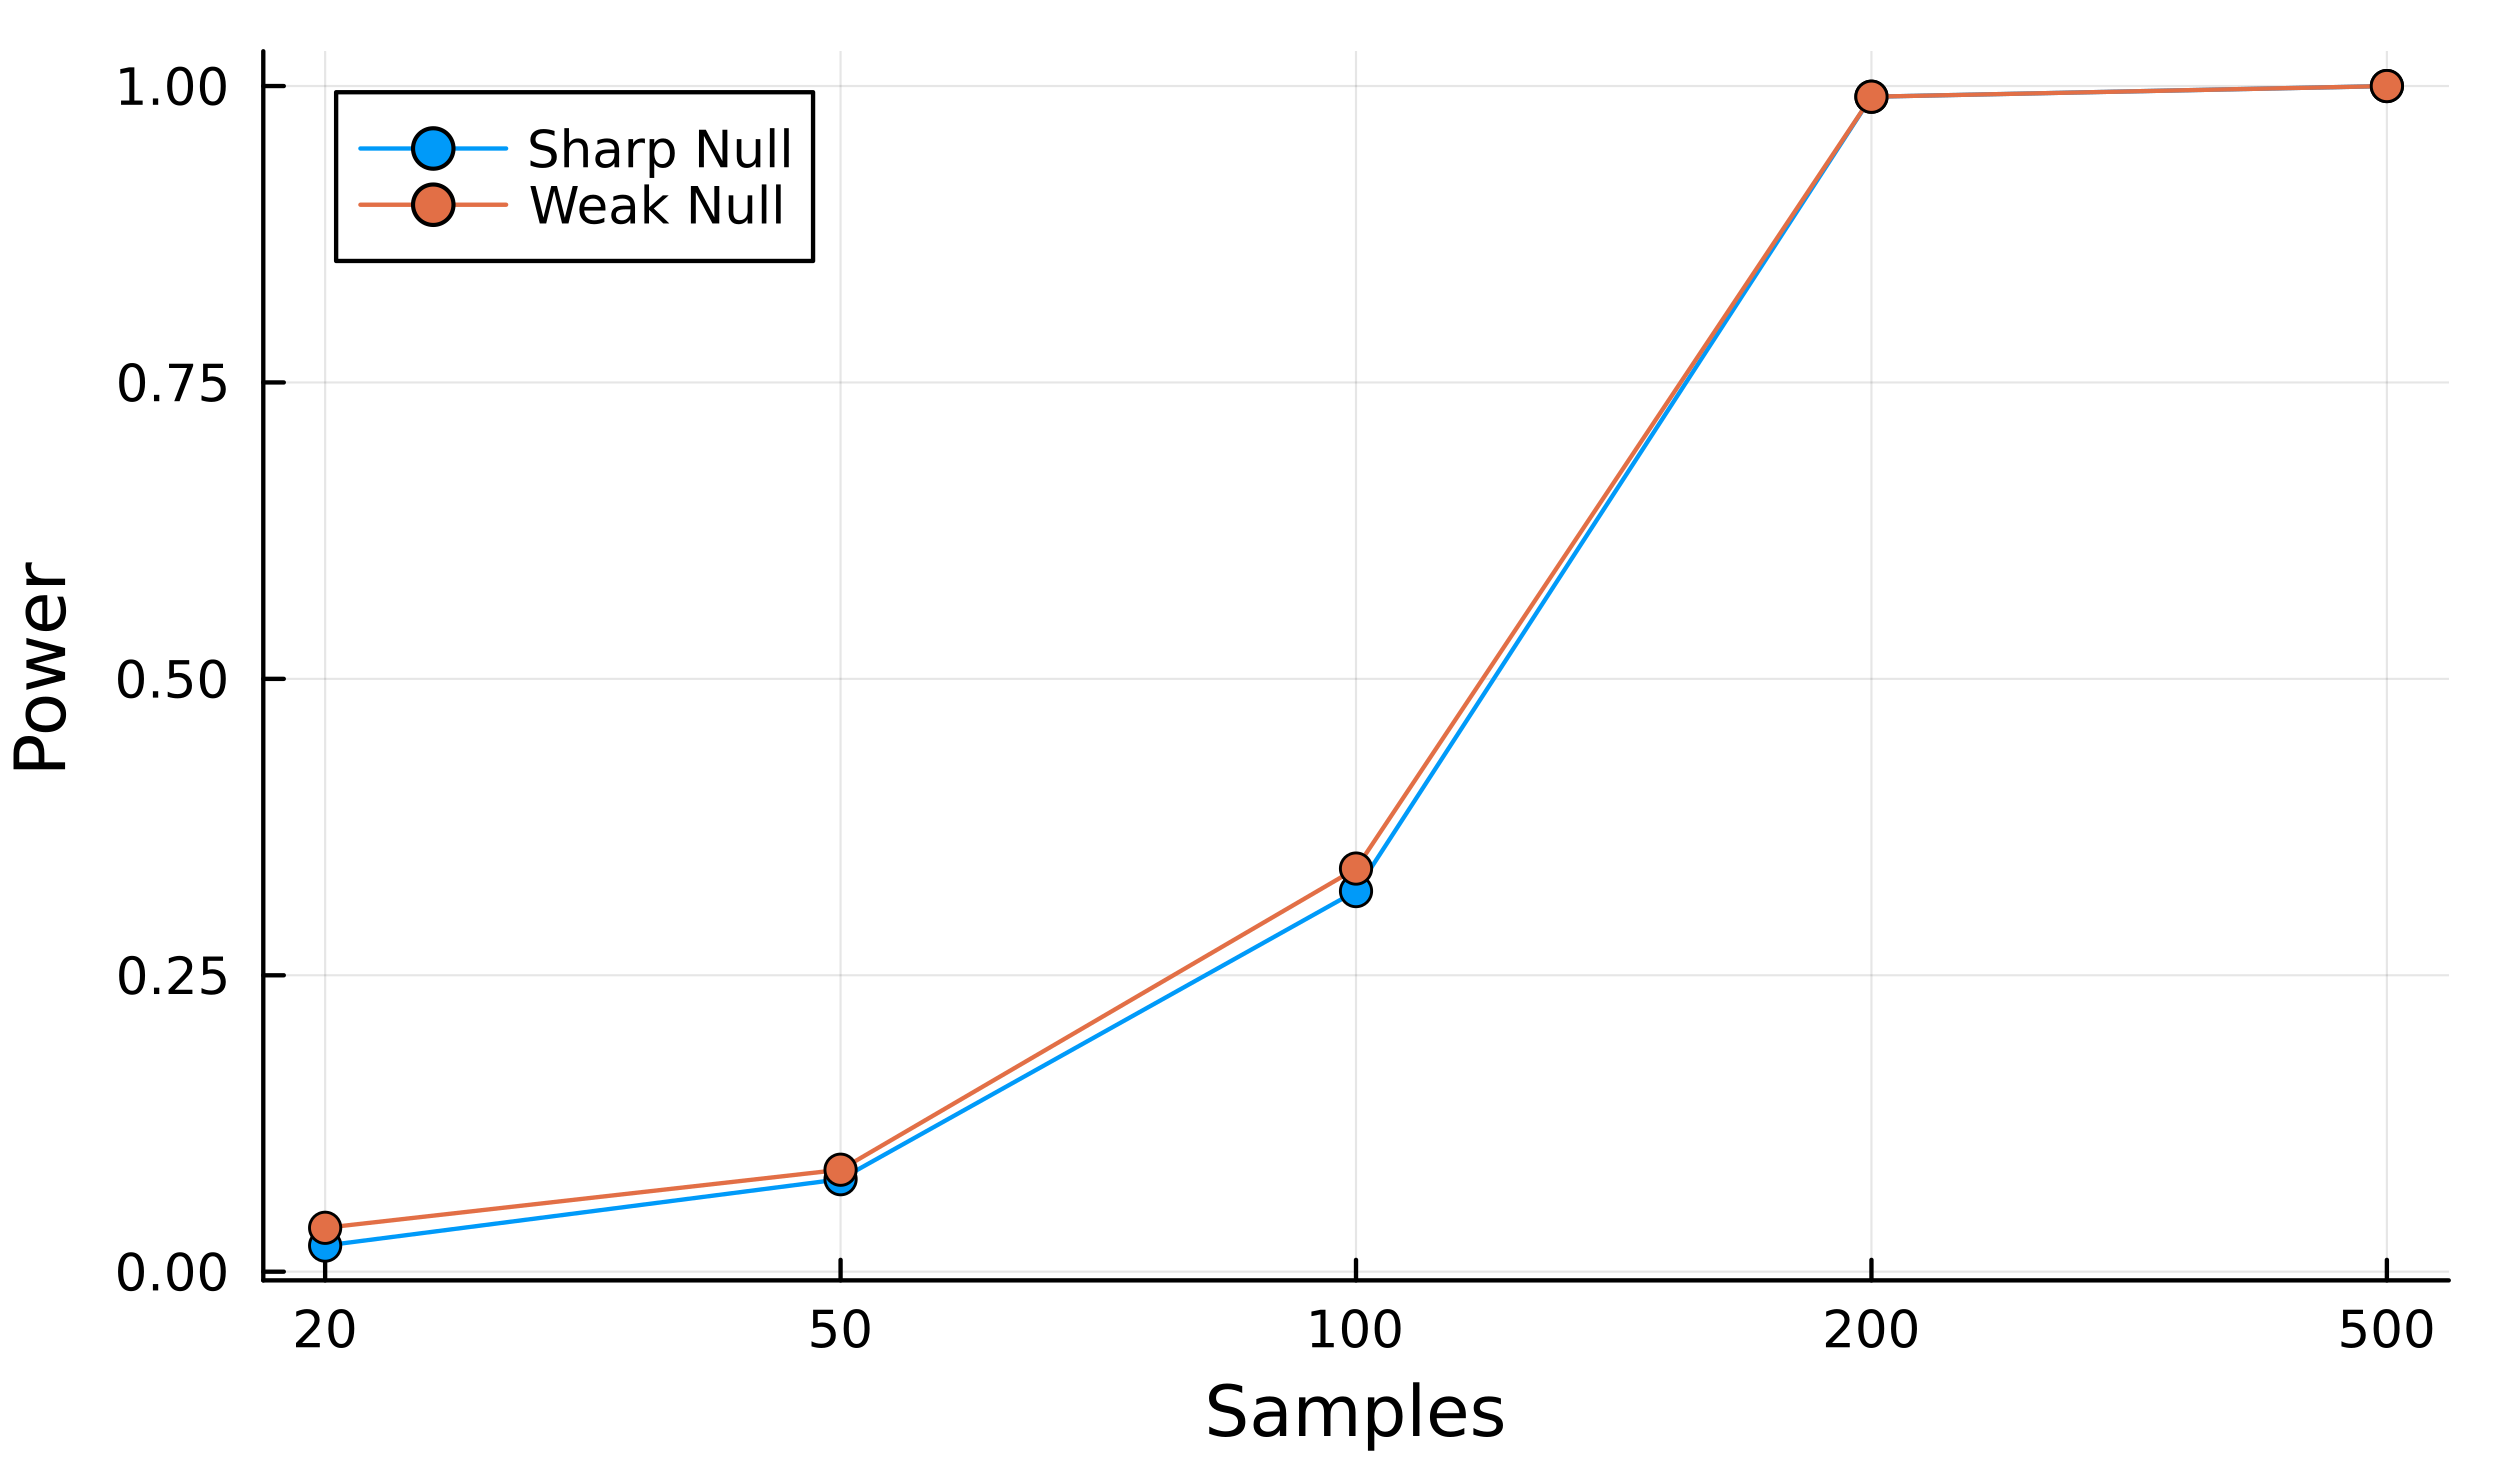 <?xml version="1.0" encoding="utf-8"?>
<svg xmlns="http://www.w3.org/2000/svg" xmlns:xlink="http://www.w3.org/1999/xlink" width="576" height="336" viewBox="0 0 2304 1344">
<rect x="0" y="0" width="2304" height="1344" fill="#333333" stroke="none"/>
<defs>
  <clipPath id="clip290">
    <rect x="0" y="0" width="2304" height="1344"/>
  </clipPath>
</defs>
<path clip-path="url(#clip290)" d="M0 1344 L2304 1344 L2304 0 L0 0  Z" fill="#ffffff" fill-rule="evenodd" fill-opacity="1"/>
<defs>
  <clipPath id="clip291">
    <rect x="460" y="0" width="1614" height="1344"/>
  </clipPath>
</defs>
<path clip-path="url(#clip290)" d="M242.642 1180 L2256.76 1180 L2256.76 47.244 L242.642 47.244  Z" fill="#ffffff" fill-rule="evenodd" fill-opacity="1"/>
<defs>
  <clipPath id="clip292">
    <rect x="242" y="47" width="2015" height="1134"/>
  </clipPath>
</defs>
<polyline clip-path="url(#clip292)" style="stroke:#000000; stroke-linecap:round; stroke-linejoin:round; stroke-width:2; stroke-opacity:0.1; fill:none" points="299.645,1180 299.645,47.244 "/>
<polyline clip-path="url(#clip292)" style="stroke:#000000; stroke-linecap:round; stroke-linejoin:round; stroke-width:2; stroke-opacity:0.1; fill:none" points="774.672,1180 774.672,47.244 "/>
<polyline clip-path="url(#clip292)" style="stroke:#000000; stroke-linecap:round; stroke-linejoin:round; stroke-width:2; stroke-opacity:0.1; fill:none" points="1249.7,1180 1249.7,47.244 "/>
<polyline clip-path="url(#clip292)" style="stroke:#000000; stroke-linecap:round; stroke-linejoin:round; stroke-width:2; stroke-opacity:0.1; fill:none" points="1724.73,1180 1724.73,47.244 "/>
<polyline clip-path="url(#clip292)" style="stroke:#000000; stroke-linecap:round; stroke-linejoin:round; stroke-width:2; stroke-opacity:0.1; fill:none" points="2199.75,1180 2199.75,47.244 "/>
<polyline clip-path="url(#clip290)" style="stroke:#000000; stroke-linecap:round; stroke-linejoin:round; stroke-width:4; stroke-opacity:1; fill:none" points="242.642,1180 2256.76,1180 "/>
<polyline clip-path="url(#clip290)" style="stroke:#000000; stroke-linecap:round; stroke-linejoin:round; stroke-width:4; stroke-opacity:1; fill:none" points="299.645,1180 299.645,1161.1 "/>
<polyline clip-path="url(#clip290)" style="stroke:#000000; stroke-linecap:round; stroke-linejoin:round; stroke-width:4; stroke-opacity:1; fill:none" points="774.672,1180 774.672,1161.1 "/>
<polyline clip-path="url(#clip290)" style="stroke:#000000; stroke-linecap:round; stroke-linejoin:round; stroke-width:4; stroke-opacity:1; fill:none" points="1249.7,1180 1249.7,1161.1 "/>
<polyline clip-path="url(#clip290)" style="stroke:#000000; stroke-linecap:round; stroke-linejoin:round; stroke-width:4; stroke-opacity:1; fill:none" points="1724.73,1180 1724.73,1161.1 "/>
<polyline clip-path="url(#clip290)" style="stroke:#000000; stroke-linecap:round; stroke-linejoin:round; stroke-width:4; stroke-opacity:1; fill:none" points="2199.75,1180 2199.75,1161.1 "/>
<path clip-path="url(#clip290)" d="M278.419 1237.7 L294.738 1237.7 L294.738 1241.63 L272.794 1241.63 L272.794 1237.7 Q275.456 1234.94 280.039 1230.31 Q284.645 1225.66 285.826 1224.32 Q288.071 1221.79 288.951 1220.06 Q289.854 1218.3 289.854 1216.61 Q289.854 1213.85 287.909 1212.12 Q285.988 1210.38 282.886 1210.38 Q280.687 1210.38 278.233 1211.15 Q275.803 1211.91 273.025 1213.46 L273.025 1208.74 Q275.849 1207.6 278.303 1207.03 Q280.756 1206.45 282.793 1206.45 Q288.164 1206.45 291.358 1209.13 Q294.553 1211.82 294.553 1216.31 Q294.553 1218.44 293.743 1220.36 Q292.955 1222.26 290.849 1224.85 Q290.27 1225.52 287.168 1228.74 Q284.067 1231.93 278.419 1237.7 Z" fill="#000000" fill-rule="nonzero" fill-opacity="1" /><path clip-path="url(#clip290)" d="M314.553 1210.15 Q310.941 1210.15 309.113 1213.72 Q307.307 1217.26 307.307 1224.39 Q307.307 1231.49 309.113 1235.06 Q310.941 1238.6 314.553 1238.6 Q318.187 1238.6 319.992 1235.06 Q321.821 1231.49 321.821 1224.39 Q321.821 1217.26 319.992 1213.72 Q318.187 1210.15 314.553 1210.15 M314.553 1206.45 Q320.363 1206.45 323.418 1211.05 Q326.497 1215.64 326.497 1224.39 Q326.497 1233.11 323.418 1237.72 Q320.363 1242.3 314.553 1242.3 Q308.742 1242.3 305.664 1237.72 Q302.608 1233.11 302.608 1224.39 Q302.608 1215.64 305.664 1211.05 Q308.742 1206.45 314.553 1206.45 Z" fill="#000000" fill-rule="nonzero" fill-opacity="1" /><path clip-path="url(#clip290)" d="M749.371 1207.07 L767.728 1207.07 L767.728 1211.01 L753.654 1211.01 L753.654 1219.48 Q754.672 1219.13 755.691 1218.97 Q756.709 1218.78 757.728 1218.78 Q763.515 1218.78 766.894 1221.96 Q770.274 1225.13 770.274 1230.54 Q770.274 1236.12 766.802 1239.22 Q763.33 1242.3 757.01 1242.3 Q754.834 1242.3 752.566 1241.93 Q750.32 1241.56 747.913 1240.82 L747.913 1236.12 Q749.996 1237.26 752.219 1237.81 Q754.441 1238.37 756.918 1238.37 Q760.922 1238.37 763.26 1236.26 Q765.598 1234.16 765.598 1230.54 Q765.598 1226.93 763.26 1224.83 Q760.922 1222.72 756.918 1222.72 Q755.043 1222.72 753.168 1223.14 Q751.316 1223.55 749.371 1224.43 L749.371 1207.07 Z" fill="#000000" fill-rule="nonzero" fill-opacity="1" /><path clip-path="url(#clip290)" d="M789.487 1210.15 Q785.876 1210.15 784.047 1213.72 Q782.242 1217.26 782.242 1224.39 Q782.242 1231.49 784.047 1235.06 Q785.876 1238.6 789.487 1238.6 Q793.121 1238.6 794.927 1235.06 Q796.755 1231.49 796.755 1224.39 Q796.755 1217.26 794.927 1213.72 Q793.121 1210.15 789.487 1210.15 M789.487 1206.45 Q795.297 1206.45 798.353 1211.05 Q801.431 1215.64 801.431 1224.39 Q801.431 1233.11 798.353 1237.72 Q795.297 1242.3 789.487 1242.3 Q783.677 1242.3 780.598 1237.72 Q777.542 1233.11 777.542 1224.39 Q777.542 1215.64 780.598 1211.05 Q783.677 1206.45 789.487 1206.45 Z" fill="#000000" fill-rule="nonzero" fill-opacity="1" /><path clip-path="url(#clip290)" d="M1209.31 1237.7 L1216.94 1237.7 L1216.94 1211.33 L1208.63 1213 L1208.63 1208.74 L1216.9 1207.07 L1221.57 1207.07 L1221.57 1237.7 L1229.21 1237.7 L1229.21 1241.63 L1209.31 1241.63 L1209.31 1237.7 Z" fill="#000000" fill-rule="nonzero" fill-opacity="1" /><path clip-path="url(#clip290)" d="M1248.66 1210.15 Q1245.05 1210.15 1243.22 1213.72 Q1241.41 1217.26 1241.41 1224.39 Q1241.41 1231.49 1243.22 1235.06 Q1245.05 1238.6 1248.66 1238.6 Q1252.29 1238.6 1254.1 1235.06 Q1255.93 1231.49 1255.93 1224.39 Q1255.93 1217.26 1254.1 1213.72 Q1252.29 1210.15 1248.66 1210.15 M1248.66 1206.45 Q1254.47 1206.45 1257.52 1211.05 Q1260.6 1215.64 1260.6 1224.39 Q1260.6 1233.11 1257.52 1237.72 Q1254.47 1242.3 1248.66 1242.3 Q1242.85 1242.3 1239.77 1237.72 Q1236.71 1233.11 1236.71 1224.39 Q1236.71 1215.64 1239.77 1211.05 Q1242.85 1206.45 1248.66 1206.45 Z" fill="#000000" fill-rule="nonzero" fill-opacity="1" /><path clip-path="url(#clip290)" d="M1278.82 1210.15 Q1275.21 1210.15 1273.38 1213.72 Q1271.57 1217.26 1271.57 1224.39 Q1271.57 1231.49 1273.38 1235.06 Q1275.21 1238.6 1278.82 1238.6 Q1282.45 1238.6 1284.26 1235.06 Q1286.09 1231.49 1286.09 1224.39 Q1286.09 1217.26 1284.26 1213.72 Q1282.45 1210.15 1278.82 1210.15 M1278.82 1206.45 Q1284.63 1206.45 1287.68 1211.05 Q1290.76 1215.64 1290.76 1224.39 Q1290.76 1233.11 1287.68 1237.72 Q1284.63 1242.3 1278.82 1242.3 Q1273.01 1242.3 1269.93 1237.72 Q1266.87 1233.11 1266.87 1224.39 Q1266.87 1215.64 1269.93 1211.05 Q1273.01 1206.45 1278.82 1206.45 Z" fill="#000000" fill-rule="nonzero" fill-opacity="1" /><path clip-path="url(#clip290)" d="M1688.42 1237.7 L1704.74 1237.7 L1704.74 1241.63 L1682.79 1241.63 L1682.79 1237.7 Q1685.46 1234.94 1690.04 1230.31 Q1694.64 1225.66 1695.83 1224.32 Q1698.07 1221.79 1698.95 1220.06 Q1699.85 1218.3 1699.85 1216.61 Q1699.85 1213.85 1697.91 1212.12 Q1695.99 1210.38 1692.89 1210.38 Q1690.69 1210.38 1688.23 1211.15 Q1685.8 1211.91 1683.02 1213.46 L1683.02 1208.74 Q1685.85 1207.6 1688.3 1207.03 Q1690.76 1206.45 1692.79 1206.45 Q1698.16 1206.45 1701.36 1209.13 Q1704.55 1211.82 1704.55 1216.31 Q1704.55 1218.44 1703.74 1220.36 Q1702.96 1222.26 1700.85 1224.85 Q1700.27 1225.52 1697.17 1228.74 Q1694.07 1231.93 1688.42 1237.7 Z" fill="#000000" fill-rule="nonzero" fill-opacity="1" /><path clip-path="url(#clip290)" d="M1724.55 1210.15 Q1720.94 1210.15 1719.11 1213.72 Q1717.31 1217.26 1717.31 1224.39 Q1717.31 1231.49 1719.11 1235.06 Q1720.94 1238.6 1724.55 1238.6 Q1728.19 1238.6 1729.99 1235.06 Q1731.82 1231.49 1731.82 1224.39 Q1731.82 1217.26 1729.99 1213.72 Q1728.19 1210.15 1724.55 1210.15 M1724.55 1206.45 Q1730.36 1206.45 1733.42 1211.05 Q1736.5 1215.64 1736.5 1224.39 Q1736.5 1233.11 1733.42 1237.72 Q1730.36 1242.3 1724.55 1242.3 Q1718.74 1242.3 1715.66 1237.72 Q1712.61 1233.11 1712.61 1224.39 Q1712.61 1215.64 1715.66 1211.05 Q1718.74 1206.45 1724.55 1206.45 Z" fill="#000000" fill-rule="nonzero" fill-opacity="1" /><path clip-path="url(#clip290)" d="M1754.71 1210.15 Q1751.1 1210.15 1749.27 1213.72 Q1747.47 1217.26 1747.47 1224.39 Q1747.47 1231.49 1749.27 1235.06 Q1751.1 1238.6 1754.71 1238.6 Q1758.35 1238.6 1760.15 1235.06 Q1761.98 1231.49 1761.98 1224.39 Q1761.98 1217.26 1760.15 1213.72 Q1758.35 1210.15 1754.71 1210.15 M1754.71 1206.45 Q1760.52 1206.45 1763.58 1211.05 Q1766.66 1215.64 1766.66 1224.39 Q1766.66 1233.11 1763.58 1237.72 Q1760.52 1242.3 1754.71 1242.3 Q1748.9 1242.3 1745.83 1237.72 Q1742.77 1233.11 1742.77 1224.39 Q1742.77 1215.64 1745.83 1211.05 Q1748.9 1206.45 1754.71 1206.45 Z" fill="#000000" fill-rule="nonzero" fill-opacity="1" /><path clip-path="url(#clip290)" d="M2159.37 1207.07 L2177.73 1207.07 L2177.73 1211.01 L2163.65 1211.01 L2163.65 1219.48 Q2164.67 1219.13 2165.69 1218.97 Q2166.71 1218.78 2167.73 1218.78 Q2173.51 1218.78 2176.89 1221.96 Q2180.27 1225.13 2180.27 1230.54 Q2180.27 1236.12 2176.8 1239.22 Q2173.33 1242.3 2167.01 1242.3 Q2164.83 1242.3 2162.57 1241.93 Q2160.32 1241.56 2157.91 1240.82 L2157.91 1236.12 Q2160 1237.26 2162.22 1237.81 Q2164.44 1238.37 2166.92 1238.37 Q2170.92 1238.37 2173.26 1236.26 Q2175.6 1234.16 2175.6 1230.54 Q2175.6 1226.93 2173.26 1224.83 Q2170.92 1222.72 2166.92 1222.72 Q2165.04 1222.72 2163.17 1223.14 Q2161.32 1223.55 2159.37 1224.43 L2159.37 1207.07 Z" fill="#000000" fill-rule="nonzero" fill-opacity="1" /><path clip-path="url(#clip290)" d="M2199.49 1210.15 Q2195.88 1210.15 2194.05 1213.72 Q2192.24 1217.26 2192.24 1224.39 Q2192.24 1231.49 2194.05 1235.06 Q2195.88 1238.6 2199.49 1238.6 Q2203.12 1238.6 2204.93 1235.06 Q2206.75 1231.49 2206.75 1224.39 Q2206.75 1217.26 2204.93 1213.72 Q2203.12 1210.15 2199.49 1210.15 M2199.49 1206.45 Q2205.3 1206.45 2208.35 1211.05 Q2211.43 1215.64 2211.43 1224.39 Q2211.43 1233.11 2208.35 1237.72 Q2205.3 1242.3 2199.49 1242.3 Q2193.68 1242.3 2190.6 1237.72 Q2187.54 1233.11 2187.54 1224.39 Q2187.54 1215.64 2190.6 1211.05 Q2193.68 1206.45 2199.49 1206.45 Z" fill="#000000" fill-rule="nonzero" fill-opacity="1" /><path clip-path="url(#clip290)" d="M2229.65 1210.15 Q2226.04 1210.15 2224.21 1213.72 Q2222.4 1217.26 2222.4 1224.39 Q2222.4 1231.49 2224.21 1235.06 Q2226.04 1238.6 2229.65 1238.6 Q2233.28 1238.6 2235.09 1235.06 Q2236.92 1231.49 2236.92 1224.39 Q2236.92 1217.26 2235.09 1213.72 Q2233.28 1210.15 2229.65 1210.15 M2229.65 1206.45 Q2235.46 1206.45 2238.51 1211.05 Q2241.59 1215.64 2241.59 1224.39 Q2241.59 1233.11 2238.51 1237.72 Q2235.46 1242.3 2229.65 1242.3 Q2223.84 1242.3 2220.76 1237.72 Q2217.7 1233.11 2217.7 1224.39 Q2217.7 1215.64 2220.76 1211.05 Q2223.84 1206.45 2229.65 1206.45 Z" fill="#000000" fill-rule="nonzero" fill-opacity="1" /><path clip-path="url(#clip290)" d="M1144.84 1277.46 L1144.84 1283.73 Q1141.18 1281.98 1137.93 1281.12 Q1134.69 1280.26 1131.66 1280.26 Q1126.41 1280.26 1123.55 1282.3 Q1120.71 1284.34 1120.71 1288.09 Q1120.71 1291.25 1122.59 1292.87 Q1124.5 1294.46 1129.78 1295.45 L1133.67 1296.24 Q1140.86 1297.61 1144.27 1301.08 Q1147.7 1304.52 1147.7 1310.31 Q1147.7 1317.22 1143.06 1320.78 Q1138.44 1324.35 1129.5 1324.35 Q1126.12 1324.35 1122.31 1323.58 Q1118.52 1322.82 1114.44 1321.32 L1114.44 1314.7 Q1118.36 1316.9 1122.11 1318.01 Q1125.87 1319.13 1129.5 1319.13 Q1135 1319.13 1138 1316.96 Q1140.99 1314.8 1140.99 1310.79 Q1140.99 1307.29 1138.82 1305.31 Q1136.69 1303.34 1131.79 1302.35 L1127.88 1301.59 Q1120.68 1300.16 1117.47 1297.1 Q1114.25 1294.05 1114.25 1288.6 Q1114.25 1282.3 1118.68 1278.67 Q1123.13 1275.04 1130.93 1275.04 Q1134.27 1275.04 1137.74 1275.65 Q1141.21 1276.25 1144.84 1277.46 Z" fill="#000000" fill-rule="nonzero" fill-opacity="1" /><path clip-path="url(#clip290)" d="M1173.68 1305.5 Q1166.58 1305.5 1163.84 1307.13 Q1161.1 1308.75 1161.1 1312.67 Q1161.1 1315.78 1163.14 1317.63 Q1165.21 1319.45 1168.74 1319.45 Q1173.61 1319.45 1176.54 1316.01 Q1179.5 1312.54 1179.5 1306.81 L1179.5 1305.5 L1173.68 1305.5 M1185.36 1303.09 L1185.36 1323.42 L1179.5 1323.42 L1179.5 1318.01 Q1177.5 1321.26 1174.5 1322.82 Q1171.51 1324.35 1167.18 1324.35 Q1161.71 1324.35 1158.46 1321.29 Q1155.25 1318.2 1155.25 1313.05 Q1155.25 1307.03 1159.26 1303.98 Q1163.3 1300.92 1171.29 1300.92 L1179.5 1300.92 L1179.5 1300.35 Q1179.5 1296.31 1176.83 1294.11 Q1174.19 1291.88 1169.38 1291.88 Q1166.32 1291.88 1163.43 1292.61 Q1160.53 1293.35 1157.86 1294.81 L1157.86 1289.4 Q1161.07 1288.16 1164.1 1287.55 Q1167.12 1286.92 1169.98 1286.92 Q1177.72 1286.92 1181.54 1290.93 Q1185.36 1294.94 1185.36 1303.09 Z" fill="#000000" fill-rule="nonzero" fill-opacity="1" /><path clip-path="url(#clip290)" d="M1225.18 1294.62 Q1227.37 1290.67 1230.43 1288.79 Q1233.48 1286.92 1237.62 1286.92 Q1243.19 1286.92 1246.21 1290.83 Q1249.24 1294.71 1249.24 1301.91 L1249.24 1323.42 L1243.35 1323.42 L1243.35 1302.1 Q1243.35 1296.97 1241.53 1294.49 Q1239.72 1292.01 1236 1292.01 Q1231.45 1292.01 1228.8 1295.03 Q1226.16 1298.06 1226.16 1303.28 L1226.16 1323.42 L1220.27 1323.42 L1220.27 1302.1 Q1220.27 1296.94 1218.46 1294.49 Q1216.65 1292.01 1212.86 1292.01 Q1208.37 1292.01 1205.73 1295.06 Q1203.09 1298.09 1203.09 1303.28 L1203.09 1323.42 L1197.2 1323.42 L1197.2 1287.78 L1203.09 1287.78 L1203.09 1293.31 Q1205.09 1290.04 1207.89 1288.48 Q1210.69 1286.92 1214.54 1286.92 Q1218.43 1286.92 1221.13 1288.89 Q1223.87 1290.86 1225.18 1294.62 Z" fill="#000000" fill-rule="nonzero" fill-opacity="1" /><path clip-path="url(#clip290)" d="M1266.58 1318.08 L1266.58 1336.98 L1260.7 1336.98 L1260.7 1287.78 L1266.58 1287.78 L1266.58 1293.19 Q1268.43 1290 1271.23 1288.48 Q1274.06 1286.92 1277.98 1286.92 Q1284.47 1286.92 1288.51 1292.07 Q1292.59 1297.23 1292.59 1305.63 Q1292.59 1314.03 1288.51 1319.19 Q1284.47 1324.35 1277.98 1324.35 Q1274.06 1324.35 1271.23 1322.82 Q1268.43 1321.26 1266.58 1318.08 M1286.51 1305.63 Q1286.51 1299.17 1283.84 1295.51 Q1281.19 1291.82 1276.55 1291.82 Q1271.9 1291.82 1269.23 1295.51 Q1266.58 1299.17 1266.58 1305.63 Q1266.58 1312.09 1269.23 1315.78 Q1271.9 1319.45 1276.55 1319.45 Q1281.19 1319.45 1283.84 1315.78 Q1286.51 1312.09 1286.51 1305.63 Z" fill="#000000" fill-rule="nonzero" fill-opacity="1" /><path clip-path="url(#clip290)" d="M1302.3 1273.9 L1308.15 1273.9 L1308.15 1323.42 L1302.3 1323.42 L1302.3 1273.9 Z" fill="#000000" fill-rule="nonzero" fill-opacity="1" /><path clip-path="url(#clip290)" d="M1350.9 1304.14 L1350.9 1307 L1323.97 1307 Q1324.35 1313.05 1327.6 1316.23 Q1330.88 1319.38 1336.7 1319.38 Q1340.08 1319.38 1343.23 1318.55 Q1346.41 1317.73 1349.53 1316.07 L1349.53 1321.61 Q1346.38 1322.95 1343.07 1323.65 Q1339.76 1324.35 1336.35 1324.35 Q1327.82 1324.35 1322.83 1319.38 Q1317.86 1314.42 1317.86 1305.95 Q1317.86 1297.2 1322.57 1292.07 Q1327.31 1286.92 1335.33 1286.92 Q1342.53 1286.92 1346.7 1291.56 Q1350.9 1296.18 1350.9 1304.14 M1345.04 1302.42 Q1344.98 1297.61 1342.34 1294.75 Q1339.73 1291.88 1335.4 1291.88 Q1330.5 1291.88 1327.54 1294.65 Q1324.61 1297.42 1324.16 1302.45 L1345.04 1302.42 Z" fill="#000000" fill-rule="nonzero" fill-opacity="1" /><path clip-path="url(#clip290)" d="M1383.24 1288.83 L1383.24 1294.36 Q1380.75 1293.09 1378.08 1292.45 Q1375.41 1291.82 1372.54 1291.82 Q1368.18 1291.82 1365.98 1293.15 Q1363.82 1294.49 1363.82 1297.17 Q1363.82 1299.2 1365.38 1300.38 Q1366.94 1301.53 1371.65 1302.58 L1373.66 1303.02 Q1379.89 1304.36 1382.5 1306.81 Q1385.15 1309.23 1385.15 1313.59 Q1385.15 1318.55 1381.2 1321.45 Q1377.28 1324.35 1370.41 1324.35 Q1367.54 1324.35 1364.42 1323.77 Q1361.34 1323.23 1357.9 1322.12 L1357.9 1316.07 Q1361.15 1317.76 1364.3 1318.62 Q1367.45 1319.45 1370.54 1319.45 Q1374.67 1319.45 1376.9 1318.04 Q1379.13 1316.61 1379.13 1314.03 Q1379.13 1311.65 1377.51 1310.37 Q1375.92 1309.1 1370.47 1307.92 L1368.44 1307.45 Q1362.99 1306.3 1360.57 1303.94 Q1358.15 1301.56 1358.15 1297.42 Q1358.15 1292.39 1361.72 1289.65 Q1365.28 1286.92 1371.84 1286.92 Q1375.09 1286.92 1377.95 1287.39 Q1380.82 1287.87 1383.24 1288.83 Z" fill="#000000" fill-rule="nonzero" fill-opacity="1" /><polyline clip-path="url(#clip292)" style="stroke:#000000; stroke-linecap:round; stroke-linejoin:round; stroke-width:2; stroke-opacity:0.1; fill:none" points="242.642,1171.98 2256.76,1171.98 "/>
<polyline clip-path="url(#clip292)" style="stroke:#000000; stroke-linecap:round; stroke-linejoin:round; stroke-width:2; stroke-opacity:0.1; fill:none" points="242.642,898.811 2256.76,898.811 "/>
<polyline clip-path="url(#clip292)" style="stroke:#000000; stroke-linecap:round; stroke-linejoin:round; stroke-width:2; stroke-opacity:0.1; fill:none" points="242.642,625.641 2256.76,625.641 "/>
<polyline clip-path="url(#clip292)" style="stroke:#000000; stroke-linecap:round; stroke-linejoin:round; stroke-width:2; stroke-opacity:0.1; fill:none" points="242.642,352.472 2256.76,352.472 "/>
<polyline clip-path="url(#clip292)" style="stroke:#000000; stroke-linecap:round; stroke-linejoin:round; stroke-width:2; stroke-opacity:0.1; fill:none" points="242.642,79.303 2256.76,79.303 "/>
<polyline clip-path="url(#clip290)" style="stroke:#000000; stroke-linecap:round; stroke-linejoin:round; stroke-width:4; stroke-opacity:1; fill:none" points="242.642,1180 242.642,47.244 "/>
<polyline clip-path="url(#clip290)" style="stroke:#000000; stroke-linecap:round; stroke-linejoin:round; stroke-width:4; stroke-opacity:1; fill:none" points="242.642,1171.98 261.54,1171.98 "/>
<polyline clip-path="url(#clip290)" style="stroke:#000000; stroke-linecap:round; stroke-linejoin:round; stroke-width:4; stroke-opacity:1; fill:none" points="242.642,898.811 261.54,898.811 "/>
<polyline clip-path="url(#clip290)" style="stroke:#000000; stroke-linecap:round; stroke-linejoin:round; stroke-width:4; stroke-opacity:1; fill:none" points="242.642,625.641 261.54,625.641 "/>
<polyline clip-path="url(#clip290)" style="stroke:#000000; stroke-linecap:round; stroke-linejoin:round; stroke-width:4; stroke-opacity:1; fill:none" points="242.642,352.472 261.54,352.472 "/>
<polyline clip-path="url(#clip290)" style="stroke:#000000; stroke-linecap:round; stroke-linejoin:round; stroke-width:4; stroke-opacity:1; fill:none" points="242.642,79.303 261.54,79.303 "/>
<path clip-path="url(#clip290)" d="M120.745 1157.78 Q117.133 1157.78 115.305 1161.34 Q113.499 1164.88 113.499 1172.01 Q113.499 1179.12 115.305 1182.69 Q117.133 1186.23 120.745 1186.23 Q124.379 1186.23 126.184 1182.69 Q128.013 1179.12 128.013 1172.01 Q128.013 1164.88 126.184 1161.34 Q124.379 1157.78 120.745 1157.78 M120.745 1154.07 Q126.555 1154.07 129.61 1158.68 Q132.689 1163.26 132.689 1172.01 Q132.689 1180.74 129.61 1185.35 Q126.555 1189.93 120.745 1189.93 Q114.934 1189.93 111.856 1185.35 Q108.8 1180.74 108.8 1172.01 Q108.8 1163.26 111.856 1158.68 Q114.934 1154.07 120.745 1154.07 Z" fill="#000000" fill-rule="nonzero" fill-opacity="1" /><path clip-path="url(#clip290)" d="M140.906 1183.38 L145.791 1183.38 L145.791 1189.26 L140.906 1189.26 L140.906 1183.38 Z" fill="#000000" fill-rule="nonzero" fill-opacity="1" /><path clip-path="url(#clip290)" d="M165.976 1157.78 Q162.365 1157.78 160.536 1161.34 Q158.73 1164.88 158.73 1172.01 Q158.73 1179.12 160.536 1182.69 Q162.365 1186.23 165.976 1186.23 Q169.61 1186.23 171.416 1182.69 Q173.244 1179.12 173.244 1172.01 Q173.244 1164.88 171.416 1161.34 Q169.61 1157.78 165.976 1157.78 M165.976 1154.07 Q171.786 1154.07 174.841 1158.68 Q177.92 1163.26 177.92 1172.01 Q177.92 1180.74 174.841 1185.35 Q171.786 1189.93 165.976 1189.93 Q160.166 1189.93 157.087 1185.35 Q154.031 1180.74 154.031 1172.01 Q154.031 1163.26 157.087 1158.68 Q160.166 1154.07 165.976 1154.07 Z" fill="#000000" fill-rule="nonzero" fill-opacity="1" /><path clip-path="url(#clip290)" d="M196.138 1157.78 Q192.527 1157.78 190.698 1161.34 Q188.892 1164.88 188.892 1172.01 Q188.892 1179.12 190.698 1182.69 Q192.527 1186.23 196.138 1186.23 Q199.772 1186.23 201.577 1182.69 Q203.406 1179.12 203.406 1172.01 Q203.406 1164.88 201.577 1161.34 Q199.772 1157.78 196.138 1157.78 M196.138 1154.07 Q201.948 1154.07 205.003 1158.68 Q208.082 1163.26 208.082 1172.01 Q208.082 1180.74 205.003 1185.35 Q201.948 1189.93 196.138 1189.93 Q190.327 1189.93 187.249 1185.35 Q184.193 1180.74 184.193 1172.01 Q184.193 1163.26 187.249 1158.68 Q190.327 1154.07 196.138 1154.07 Z" fill="#000000" fill-rule="nonzero" fill-opacity="1" /><path clip-path="url(#clip290)" d="M121.74 884.609 Q118.129 884.609 116.3 888.174 Q114.495 891.716 114.495 898.845 Q114.495 905.952 116.3 909.516 Q118.129 913.058 121.74 913.058 Q125.374 913.058 127.18 909.516 Q129.008 905.952 129.008 898.845 Q129.008 891.716 127.18 888.174 Q125.374 884.609 121.74 884.609 M121.74 880.906 Q127.55 880.906 130.606 885.512 Q133.684 890.095 133.684 898.845 Q133.684 907.572 130.606 912.178 Q127.55 916.762 121.74 916.762 Q115.93 916.762 112.851 912.178 Q109.796 907.572 109.796 898.845 Q109.796 890.095 112.851 885.512 Q115.93 880.906 121.74 880.906 Z" fill="#000000" fill-rule="nonzero" fill-opacity="1" /><path clip-path="url(#clip290)" d="M141.902 910.211 L146.786 910.211 L146.786 916.091 L141.902 916.091 L141.902 910.211 Z" fill="#000000" fill-rule="nonzero" fill-opacity="1" /><path clip-path="url(#clip290)" d="M160.999 912.155 L177.318 912.155 L177.318 916.091 L155.374 916.091 L155.374 912.155 Q158.036 909.401 162.619 904.771 Q167.226 900.118 168.406 898.776 Q170.652 896.253 171.531 894.517 Q172.434 892.757 172.434 891.067 Q172.434 888.313 170.49 886.577 Q168.568 884.841 165.467 884.841 Q163.267 884.841 160.814 885.605 Q158.383 886.368 155.605 887.919 L155.605 883.197 Q158.43 882.063 160.883 881.484 Q163.337 880.906 165.374 880.906 Q170.744 880.906 173.939 883.591 Q177.133 886.276 177.133 890.767 Q177.133 892.896 176.323 894.817 Q175.536 896.716 173.429 899.308 Q172.851 899.979 169.749 903.197 Q166.647 906.391 160.999 912.155 Z" fill="#000000" fill-rule="nonzero" fill-opacity="1" /><path clip-path="url(#clip290)" d="M187.179 881.531 L205.536 881.531 L205.536 885.466 L191.462 885.466 L191.462 893.938 Q192.48 893.591 193.499 893.429 Q194.517 893.243 195.536 893.243 Q201.323 893.243 204.702 896.415 Q208.082 899.586 208.082 905.003 Q208.082 910.581 204.61 913.683 Q201.138 916.762 194.818 916.762 Q192.642 916.762 190.374 916.391 Q188.128 916.021 185.721 915.28 L185.721 910.581 Q187.804 911.716 190.027 912.271 Q192.249 912.827 194.726 912.827 Q198.73 912.827 201.068 910.72 Q203.406 908.614 203.406 905.003 Q203.406 901.392 201.068 899.285 Q198.73 897.179 194.726 897.179 Q192.851 897.179 190.976 897.595 Q189.124 898.012 187.179 898.892 L187.179 881.531 Z" fill="#000000" fill-rule="nonzero" fill-opacity="1" /><path clip-path="url(#clip290)" d="M120.745 611.44 Q117.133 611.44 115.305 615.005 Q113.499 618.547 113.499 625.676 Q113.499 632.783 115.305 636.347 Q117.133 639.889 120.745 639.889 Q124.379 639.889 126.184 636.347 Q128.013 632.783 128.013 625.676 Q128.013 618.547 126.184 615.005 Q124.379 611.44 120.745 611.44 M120.745 607.736 Q126.555 607.736 129.61 612.343 Q132.689 616.926 132.689 625.676 Q132.689 634.403 129.61 639.009 Q126.555 643.593 120.745 643.593 Q114.934 643.593 111.856 639.009 Q108.8 634.403 108.8 625.676 Q108.8 616.926 111.856 612.343 Q114.934 607.736 120.745 607.736 Z" fill="#000000" fill-rule="nonzero" fill-opacity="1" /><path clip-path="url(#clip290)" d="M140.906 637.042 L145.791 637.042 L145.791 642.921 L140.906 642.921 L140.906 637.042 Z" fill="#000000" fill-rule="nonzero" fill-opacity="1" /><path clip-path="url(#clip290)" d="M156.022 608.361 L174.379 608.361 L174.379 612.297 L160.305 612.297 L160.305 620.769 Q161.323 620.422 162.342 620.259 Q163.36 620.074 164.379 620.074 Q170.166 620.074 173.545 623.246 Q176.925 626.417 176.925 631.834 Q176.925 637.412 173.453 640.514 Q169.98 643.593 163.661 643.593 Q161.485 643.593 159.217 643.222 Q156.971 642.852 154.564 642.111 L154.564 637.412 Q156.647 638.546 158.869 639.102 Q161.092 639.658 163.568 639.658 Q167.573 639.658 169.911 637.551 Q172.249 635.445 172.249 631.834 Q172.249 628.222 169.911 626.116 Q167.573 624.009 163.568 624.009 Q161.693 624.009 159.818 624.426 Q157.967 624.843 156.022 625.722 L156.022 608.361 Z" fill="#000000" fill-rule="nonzero" fill-opacity="1" /><path clip-path="url(#clip290)" d="M196.138 611.44 Q192.527 611.44 190.698 615.005 Q188.892 618.547 188.892 625.676 Q188.892 632.783 190.698 636.347 Q192.527 639.889 196.138 639.889 Q199.772 639.889 201.577 636.347 Q203.406 632.783 203.406 625.676 Q203.406 618.547 201.577 615.005 Q199.772 611.44 196.138 611.44 M196.138 607.736 Q201.948 607.736 205.003 612.343 Q208.082 616.926 208.082 625.676 Q208.082 634.403 205.003 639.009 Q201.948 643.593 196.138 643.593 Q190.327 643.593 187.249 639.009 Q184.193 634.403 184.193 625.676 Q184.193 616.926 187.249 612.343 Q190.327 607.736 196.138 607.736 Z" fill="#000000" fill-rule="nonzero" fill-opacity="1" /><path clip-path="url(#clip290)" d="M121.74 338.271 Q118.129 338.271 116.3 341.836 Q114.495 345.377 114.495 352.507 Q114.495 359.613 116.3 363.178 Q118.129 366.72 121.74 366.72 Q125.374 366.72 127.18 363.178 Q129.008 359.613 129.008 352.507 Q129.008 345.377 127.18 341.836 Q125.374 338.271 121.74 338.271 M121.74 334.567 Q127.55 334.567 130.606 339.174 Q133.684 343.757 133.684 352.507 Q133.684 361.234 130.606 365.84 Q127.55 370.424 121.74 370.424 Q115.93 370.424 112.851 365.84 Q109.796 361.234 109.796 352.507 Q109.796 343.757 112.851 339.174 Q115.93 334.567 121.74 334.567 Z" fill="#000000" fill-rule="nonzero" fill-opacity="1" /><path clip-path="url(#clip290)" d="M141.902 363.873 L146.786 363.873 L146.786 369.752 L141.902 369.752 L141.902 363.873 Z" fill="#000000" fill-rule="nonzero" fill-opacity="1" /><path clip-path="url(#clip290)" d="M155.791 335.192 L178.013 335.192 L178.013 337.183 L165.467 369.752 L160.582 369.752 L172.388 339.127 L155.791 339.127 L155.791 335.192 Z" fill="#000000" fill-rule="nonzero" fill-opacity="1" /><path clip-path="url(#clip290)" d="M187.179 335.192 L205.536 335.192 L205.536 339.127 L191.462 339.127 L191.462 347.6 Q192.48 347.252 193.499 347.09 Q194.517 346.905 195.536 346.905 Q201.323 346.905 204.702 350.076 Q208.082 353.248 208.082 358.664 Q208.082 364.243 204.61 367.345 Q201.138 370.424 194.818 370.424 Q192.642 370.424 190.374 370.053 Q188.128 369.683 185.721 368.942 L185.721 364.243 Q187.804 365.377 190.027 365.933 Q192.249 366.488 194.726 366.488 Q198.73 366.488 201.068 364.382 Q203.406 362.276 203.406 358.664 Q203.406 355.053 201.068 352.947 Q198.73 350.84 194.726 350.84 Q192.851 350.84 190.976 351.257 Q189.124 351.674 187.179 352.553 L187.179 335.192 Z" fill="#000000" fill-rule="nonzero" fill-opacity="1" /><path clip-path="url(#clip290)" d="M111.555 92.648 L119.194 92.648 L119.194 66.282 L110.883 67.949 L110.883 63.69 L119.147 62.023 L123.823 62.023 L123.823 92.648 L131.462 92.648 L131.462 96.583 L111.555 96.583 L111.555 92.648 Z" fill="#000000" fill-rule="nonzero" fill-opacity="1" /><path clip-path="url(#clip290)" d="M140.906 90.704 L145.791 90.704 L145.791 96.583 L140.906 96.583 L140.906 90.704 Z" fill="#000000" fill-rule="nonzero" fill-opacity="1" /><path clip-path="url(#clip290)" d="M165.976 65.102 Q162.365 65.102 160.536 68.667 Q158.73 72.208 158.73 79.338 Q158.73 86.444 160.536 90.009 Q162.365 93.551 165.976 93.551 Q169.61 93.551 171.416 90.009 Q173.244 86.444 173.244 79.338 Q173.244 72.208 171.416 68.667 Q169.61 65.102 165.976 65.102 M165.976 61.398 Q171.786 61.398 174.841 66.005 Q177.92 70.588 177.92 79.338 Q177.92 88.065 174.841 92.671 Q171.786 97.254 165.976 97.254 Q160.166 97.254 157.087 92.671 Q154.031 88.065 154.031 79.338 Q154.031 70.588 157.087 66.005 Q160.166 61.398 165.976 61.398 Z" fill="#000000" fill-rule="nonzero" fill-opacity="1" /><path clip-path="url(#clip290)" d="M196.138 65.102 Q192.527 65.102 190.698 68.667 Q188.892 72.208 188.892 79.338 Q188.892 86.444 190.698 90.009 Q192.527 93.551 196.138 93.551 Q199.772 93.551 201.577 90.009 Q203.406 86.444 203.406 79.338 Q203.406 72.208 201.577 68.667 Q199.772 65.102 196.138 65.102 M196.138 61.398 Q201.948 61.398 205.003 66.005 Q208.082 70.588 208.082 79.338 Q208.082 88.065 205.003 92.671 Q201.948 97.254 196.138 97.254 Q190.327 97.254 187.249 92.671 Q184.193 88.065 184.193 79.338 Q184.193 70.588 187.249 66.005 Q190.327 61.398 196.138 61.398 Z" fill="#000000" fill-rule="nonzero" fill-opacity="1" /><path clip-path="url(#clip290)" d="M17.748 702.535 L35.603 702.535 L35.603 694.451 Q35.603 689.963 33.28 687.512 Q30.956 685.061 26.66 685.061 Q22.395 685.061 20.071 687.512 Q17.748 689.963 17.748 694.451 L17.748 702.535 M12.464 708.964 L12.464 694.451 Q12.464 686.462 16.093 682.388 Q19.689 678.282 26.66 678.282 Q33.694 678.282 37.29 682.388 Q40.887 686.462 40.887 694.451 L40.887 702.535 L59.984 702.535 L59.984 708.964 L12.464 708.964 Z" fill="#000000" fill-rule="nonzero" fill-opacity="1" /><path clip-path="url(#clip290)" d="M28.442 658.421 Q28.442 663.131 32.134 665.869 Q35.794 668.606 42.192 668.606 Q48.59 668.606 52.282 665.9 Q55.942 663.163 55.942 658.421 Q55.942 653.742 52.25 651.005 Q48.558 648.267 42.192 648.267 Q35.858 648.267 32.166 651.005 Q28.442 653.742 28.442 658.421 M23.477 658.421 Q23.477 650.782 28.442 646.421 Q33.407 642.061 42.192 642.061 Q50.945 642.061 55.942 646.421 Q60.907 650.782 60.907 658.421 Q60.907 666.091 55.942 670.452 Q50.945 674.78 42.192 674.78 Q33.407 674.78 28.442 670.452 Q23.477 666.091 23.477 658.421 Z" fill="#000000" fill-rule="nonzero" fill-opacity="1" /><path clip-path="url(#clip290)" d="M24.336 635.759 L24.336 629.902 L52.154 622.582 L24.336 615.293 L24.336 608.386 L52.154 601.066 L24.336 593.777 L24.336 587.92 L59.984 597.246 L59.984 604.153 L30.766 611.824 L59.984 619.526 L59.984 626.433 L24.336 635.759 Z" fill="#000000" fill-rule="nonzero" fill-opacity="1" /><path clip-path="url(#clip290)" d="M40.696 548.549 L43.561 548.549 L43.561 575.475 Q49.608 575.094 52.791 571.847 Q55.942 568.569 55.942 562.744 Q55.942 559.37 55.114 556.219 Q54.287 553.036 52.632 549.917 L58.17 549.917 Q59.507 553.068 60.207 556.378 Q60.907 559.689 60.907 563.094 Q60.907 571.624 55.942 576.621 Q50.977 581.587 42.51 581.587 Q33.757 581.587 28.633 576.876 Q23.477 572.133 23.477 564.113 Q23.477 556.919 28.124 552.75 Q32.739 548.549 40.696 548.549 M38.977 554.405 Q34.171 554.469 31.307 557.11 Q28.442 559.72 28.442 564.049 Q28.442 568.951 31.211 571.911 Q33.98 574.839 39.009 575.285 L38.977 554.405 Z" fill="#000000" fill-rule="nonzero" fill-opacity="1" /><path clip-path="url(#clip290)" d="M29.811 518.28 Q29.238 519.266 28.983 520.444 Q28.697 521.59 28.697 522.99 Q28.697 527.955 31.943 530.629 Q35.158 533.271 41.205 533.271 L59.984 533.271 L59.984 539.159 L24.336 539.159 L24.336 533.271 L29.874 533.271 Q26.628 531.425 25.068 528.465 Q23.477 525.505 23.477 521.271 Q23.477 520.667 23.572 519.935 Q23.636 519.203 23.795 518.311 L29.811 518.28 Z" fill="#000000" fill-rule="nonzero" fill-opacity="1" /><polyline clip-path="url(#clip292)" style="stroke:#009af9; stroke-linecap:round; stroke-linejoin:round; stroke-width:4; stroke-opacity:1; fill:none" points="299.645,1147.94 774.672,1086.75 1249.7,821.23 1724.73,89.137 2199.75,79.303 "/>
<circle clip-path="url(#clip292)" cx="299.645" cy="1147.94" r="14.4" fill="#009af9" fill-rule="evenodd" fill-opacity="1" stroke="#000000" stroke-opacity="1" stroke-width="2.688"/>
<circle clip-path="url(#clip292)" cx="774.672" cy="1086.75" r="14.4" fill="#009af9" fill-rule="evenodd" fill-opacity="1" stroke="#000000" stroke-opacity="1" stroke-width="2.688"/>
<circle clip-path="url(#clip292)" cx="1249.7" cy="821.23" r="14.4" fill="#009af9" fill-rule="evenodd" fill-opacity="1" stroke="#000000" stroke-opacity="1" stroke-width="2.688"/>
<circle clip-path="url(#clip292)" cx="1724.73" cy="89.137" r="14.4" fill="#009af9" fill-rule="evenodd" fill-opacity="1" stroke="#000000" stroke-opacity="1" stroke-width="2.688"/>
<circle clip-path="url(#clip292)" cx="2199.75" cy="79.303" r="14.4" fill="#009af9" fill-rule="evenodd" fill-opacity="1" stroke="#000000" stroke-opacity="1" stroke-width="2.688"/>
<polyline clip-path="url(#clip292)" style="stroke:#e26f46; stroke-linecap:round; stroke-linejoin:round; stroke-width:4; stroke-opacity:1; fill:none" points="299.645,1131.55 774.672,1078.01 1249.7,800.47 1724.73,89.137 2199.75,79.303 "/>
<circle clip-path="url(#clip292)" cx="299.645" cy="1131.55" r="14.4" fill="#e26f46" fill-rule="evenodd" fill-opacity="1" stroke="#000000" stroke-opacity="1" stroke-width="2.688"/>
<circle clip-path="url(#clip292)" cx="774.672" cy="1078.01" r="14.4" fill="#e26f46" fill-rule="evenodd" fill-opacity="1" stroke="#000000" stroke-opacity="1" stroke-width="2.688"/>
<circle clip-path="url(#clip292)" cx="1249.7" cy="800.47" r="14.4" fill="#e26f46" fill-rule="evenodd" fill-opacity="1" stroke="#000000" stroke-opacity="1" stroke-width="2.688"/>
<circle clip-path="url(#clip292)" cx="1724.73" cy="89.137" r="14.4" fill="#e26f46" fill-rule="evenodd" fill-opacity="1" stroke="#000000" stroke-opacity="1" stroke-width="2.688"/>
<circle clip-path="url(#clip292)" cx="2199.75" cy="79.303" r="14.4" fill="#e26f46" fill-rule="evenodd" fill-opacity="1" stroke="#000000" stroke-opacity="1" stroke-width="2.688"/>
<path clip-path="url(#clip290)" d="M309.779 240.523 L749.314 240.523 L749.314 85.003 L309.779 85.003  Z" fill="#ffffff" fill-rule="evenodd" fill-opacity="1"/>
<polyline clip-path="url(#clip290)" style="stroke:#000000; stroke-linecap:round; stroke-linejoin:round; stroke-width:4; stroke-opacity:1; fill:none" points="309.779,240.523 749.314,240.523 749.314,85.003 309.779,85.003 309.779,240.523 "/>
<polyline clip-path="url(#clip290)" style="stroke:#009af9; stroke-linecap:round; stroke-linejoin:round; stroke-width:4; stroke-opacity:1; fill:none" points="332.158,136.843 466.432,136.843 "/>
<circle clip-path="url(#clip290)" cx="399.295" cy="136.843" r="18.649" fill="#009af9" fill-rule="evenodd" fill-opacity="1" stroke="#000000" stroke-opacity="1" stroke-width="3.823"/>
<path clip-path="url(#clip290)" d="M511.057 120.697 L511.057 125.257 Q508.395 123.984 506.034 123.359 Q503.673 122.734 501.473 122.734 Q497.654 122.734 495.571 124.215 Q493.511 125.697 493.511 128.428 Q493.511 130.72 494.876 131.901 Q496.265 133.058 500.108 133.776 L502.932 134.354 Q508.163 135.35 510.64 137.873 Q513.14 140.373 513.14 144.586 Q513.14 149.609 509.76 152.201 Q506.404 154.794 499.899 154.794 Q497.446 154.794 494.668 154.238 Q491.913 153.683 488.95 152.595 L488.95 147.78 Q491.798 149.377 494.529 150.187 Q497.261 150.998 499.899 150.998 Q503.904 150.998 506.08 149.424 Q508.256 147.85 508.256 144.933 Q508.256 142.387 506.682 140.951 Q505.131 139.516 501.566 138.799 L498.719 138.243 Q493.487 137.201 491.149 134.979 Q488.812 132.757 488.812 128.799 Q488.812 124.215 492.029 121.576 Q495.27 118.938 500.941 118.938 Q503.372 118.938 505.895 119.377 Q508.418 119.817 511.057 120.697 Z" fill="#000000" fill-rule="nonzero" fill-opacity="1" /><path clip-path="url(#clip290)" d="M541.797 138.475 L541.797 154.123 L537.538 154.123 L537.538 138.613 Q537.538 134.933 536.103 133.104 Q534.668 131.276 531.797 131.276 Q528.348 131.276 526.358 133.475 Q524.367 135.674 524.367 139.47 L524.367 154.123 L520.084 154.123 L520.084 118.104 L524.367 118.104 L524.367 132.225 Q525.895 129.887 527.955 128.729 Q530.038 127.572 532.746 127.572 Q537.214 127.572 539.506 130.35 Q541.797 133.104 541.797 138.475 Z" fill="#000000" fill-rule="nonzero" fill-opacity="1" /><path clip-path="url(#clip290)" d="M562.075 141.09 Q556.913 141.09 554.922 142.271 Q552.932 143.451 552.932 146.299 Q552.932 148.567 554.413 149.91 Q555.918 151.229 558.487 151.229 Q562.029 151.229 564.158 148.729 Q566.311 146.206 566.311 142.039 L566.311 141.09 L562.075 141.09 M570.57 139.331 L570.57 154.123 L566.311 154.123 L566.311 150.187 Q564.853 152.549 562.677 153.683 Q560.501 154.794 557.353 154.794 Q553.371 154.794 551.01 152.572 Q548.672 150.326 548.672 146.576 Q548.672 142.201 551.589 139.979 Q554.529 137.757 560.339 137.757 L566.311 137.757 L566.311 137.34 Q566.311 134.401 564.367 132.803 Q562.445 131.183 558.95 131.183 Q556.728 131.183 554.621 131.715 Q552.515 132.248 550.57 133.313 L550.57 129.377 Q552.908 128.475 555.107 128.035 Q557.307 127.572 559.39 127.572 Q565.015 127.572 567.793 130.488 Q570.57 133.405 570.57 139.331 Z" fill="#000000" fill-rule="nonzero" fill-opacity="1" /><path clip-path="url(#clip290)" d="M594.366 132.178 Q593.649 131.762 592.792 131.576 Q591.959 131.368 590.941 131.368 Q587.329 131.368 585.385 133.729 Q583.464 136.067 583.464 140.465 L583.464 154.123 L579.181 154.123 L579.181 128.197 L583.464 128.197 L583.464 132.225 Q584.806 129.863 586.959 128.729 Q589.112 127.572 592.191 127.572 Q592.63 127.572 593.163 127.641 Q593.695 127.688 594.343 127.803 L594.366 132.178 Z" fill="#000000" fill-rule="nonzero" fill-opacity="1" /><path clip-path="url(#clip290)" d="M602.954 150.234 L602.954 163.984 L598.672 163.984 L598.672 128.197 L602.954 128.197 L602.954 132.132 Q604.297 129.817 606.334 128.706 Q608.394 127.572 611.241 127.572 Q615.964 127.572 618.903 131.322 Q621.866 135.072 621.866 141.183 Q621.866 147.294 618.903 151.044 Q615.964 154.794 611.241 154.794 Q608.394 154.794 606.334 153.683 Q604.297 152.549 602.954 150.234 M617.445 141.183 Q617.445 136.484 615.501 133.822 Q613.579 131.137 610.2 131.137 Q606.82 131.137 604.876 133.822 Q602.954 136.484 602.954 141.183 Q602.954 145.882 604.876 148.567 Q606.82 151.229 610.2 151.229 Q613.579 151.229 615.501 148.567 Q617.445 145.882 617.445 141.183 Z" fill="#000000" fill-rule="nonzero" fill-opacity="1" /><path clip-path="url(#clip290)" d="M644.181 119.563 L650.477 119.563 L665.801 148.475 L665.801 119.563 L670.338 119.563 L670.338 154.123 L664.042 154.123 L648.718 125.211 L648.718 154.123 L644.181 154.123 L644.181 119.563 Z" fill="#000000" fill-rule="nonzero" fill-opacity="1" /><path clip-path="url(#clip290)" d="M679.019 143.891 L679.019 128.197 L683.278 128.197 L683.278 143.729 Q683.278 147.41 684.713 149.262 Q686.148 151.09 689.019 151.09 Q692.468 151.09 694.459 148.891 Q696.472 146.692 696.472 142.896 L696.472 128.197 L700.732 128.197 L700.732 154.123 L696.472 154.123 L696.472 150.141 Q694.922 152.502 692.861 153.66 Q690.824 154.794 688.116 154.794 Q683.648 154.794 681.334 152.016 Q679.019 149.238 679.019 143.891 M689.736 127.572 L689.736 127.572 Z" fill="#000000" fill-rule="nonzero" fill-opacity="1" /><path clip-path="url(#clip290)" d="M709.505 118.104 L713.764 118.104 L713.764 154.123 L709.505 154.123 L709.505 118.104 Z" fill="#000000" fill-rule="nonzero" fill-opacity="1" /><path clip-path="url(#clip290)" d="M722.676 118.104 L726.935 118.104 L726.935 154.123 L722.676 154.123 L722.676 118.104 Z" fill="#000000" fill-rule="nonzero" fill-opacity="1" /><polyline clip-path="url(#clip290)" style="stroke:#e26f46; stroke-linecap:round; stroke-linejoin:round; stroke-width:4; stroke-opacity:1; fill:none" points="332.158,188.683 466.432,188.683 "/>
<circle clip-path="url(#clip290)" cx="399.295" cy="188.683" r="18.649" fill="#e26f46" fill-rule="evenodd" fill-opacity="1" stroke="#000000" stroke-opacity="1" stroke-width="3.823"/>
<path clip-path="url(#clip290)" d="M488.812 171.403 L493.534 171.403 L500.802 200.615 L508.048 171.403 L513.302 171.403 L520.571 200.615 L527.816 171.403 L532.561 171.403 L523.881 205.963 L518.001 205.963 L510.71 175.963 L503.348 205.963 L497.469 205.963 L488.812 171.403 Z" fill="#000000" fill-rule="nonzero" fill-opacity="1" /><path clip-path="url(#clip290)" d="M557.978 191.935 L557.978 194.018 L538.395 194.018 Q538.672 198.416 541.033 200.731 Q543.418 203.023 547.654 203.023 Q550.107 203.023 552.399 202.421 Q554.714 201.819 556.982 200.615 L556.982 204.643 Q554.691 205.615 552.283 206.125 Q549.876 206.634 547.399 206.634 Q541.195 206.634 537.561 203.023 Q533.95 199.412 533.95 193.254 Q533.95 186.889 537.376 183.162 Q540.825 179.412 546.658 179.412 Q551.89 179.412 554.922 182.791 Q557.978 186.148 557.978 191.935 M553.719 190.685 Q553.672 187.19 551.751 185.106 Q549.853 183.023 546.705 183.023 Q543.14 183.023 540.987 185.037 Q538.858 187.051 538.533 190.708 L553.719 190.685 Z" fill="#000000" fill-rule="nonzero" fill-opacity="1" /><path clip-path="url(#clip290)" d="M576.751 192.93 Q571.589 192.93 569.598 194.111 Q567.607 195.291 567.607 198.139 Q567.607 200.407 569.089 201.75 Q570.593 203.069 573.163 203.069 Q576.705 203.069 578.834 200.569 Q580.987 198.046 580.987 193.879 L580.987 192.93 L576.751 192.93 M585.246 191.171 L585.246 205.963 L580.987 205.963 L580.987 202.027 Q579.529 204.389 577.353 205.523 Q575.177 206.634 572.029 206.634 Q568.047 206.634 565.686 204.412 Q563.348 202.166 563.348 198.416 Q563.348 194.041 566.265 191.819 Q569.205 189.597 575.015 189.597 L580.987 189.597 L580.987 189.18 Q580.987 186.241 579.043 184.643 Q577.121 183.023 573.626 183.023 Q571.404 183.023 569.297 183.555 Q567.191 184.088 565.246 185.153 L565.246 181.217 Q567.584 180.315 569.783 179.875 Q571.982 179.412 574.066 179.412 Q579.691 179.412 582.468 182.328 Q585.246 185.245 585.246 191.171 Z" fill="#000000" fill-rule="nonzero" fill-opacity="1" /><path clip-path="url(#clip290)" d="M593.857 169.944 L598.14 169.944 L598.14 191.217 L610.848 180.037 L616.288 180.037 L602.538 192.166 L616.866 205.963 L611.311 205.963 L598.14 193.301 L598.14 205.963 L593.857 205.963 L593.857 169.944 Z" fill="#000000" fill-rule="nonzero" fill-opacity="1" /><path clip-path="url(#clip290)" d="M636.727 171.403 L643.024 171.403 L658.348 200.315 L658.348 171.403 L662.885 171.403 L662.885 205.963 L656.588 205.963 L641.264 177.051 L641.264 205.963 L636.727 205.963 L636.727 171.403 Z" fill="#000000" fill-rule="nonzero" fill-opacity="1" /><path clip-path="url(#clip290)" d="M671.565 195.731 L671.565 180.037 L675.824 180.037 L675.824 195.569 Q675.824 199.25 677.26 201.102 Q678.695 202.93 681.565 202.93 Q685.014 202.93 687.005 200.731 Q689.019 198.532 689.019 194.736 L689.019 180.037 L693.278 180.037 L693.278 205.963 L689.019 205.963 L689.019 201.981 Q687.468 204.342 685.408 205.5 Q683.371 206.634 680.662 206.634 Q676.195 206.634 673.88 203.856 Q671.565 201.078 671.565 195.731 M682.283 179.412 L682.283 179.412 Z" fill="#000000" fill-rule="nonzero" fill-opacity="1" /><path clip-path="url(#clip290)" d="M702.051 169.944 L706.31 169.944 L706.31 205.963 L702.051 205.963 L702.051 169.944 Z" fill="#000000" fill-rule="nonzero" fill-opacity="1" /><path clip-path="url(#clip290)" d="M715.222 169.944 L719.482 169.944 L719.482 205.963 L715.222 205.963 L715.222 169.944 Z" fill="#000000" fill-rule="nonzero" fill-opacity="1" /></svg>
